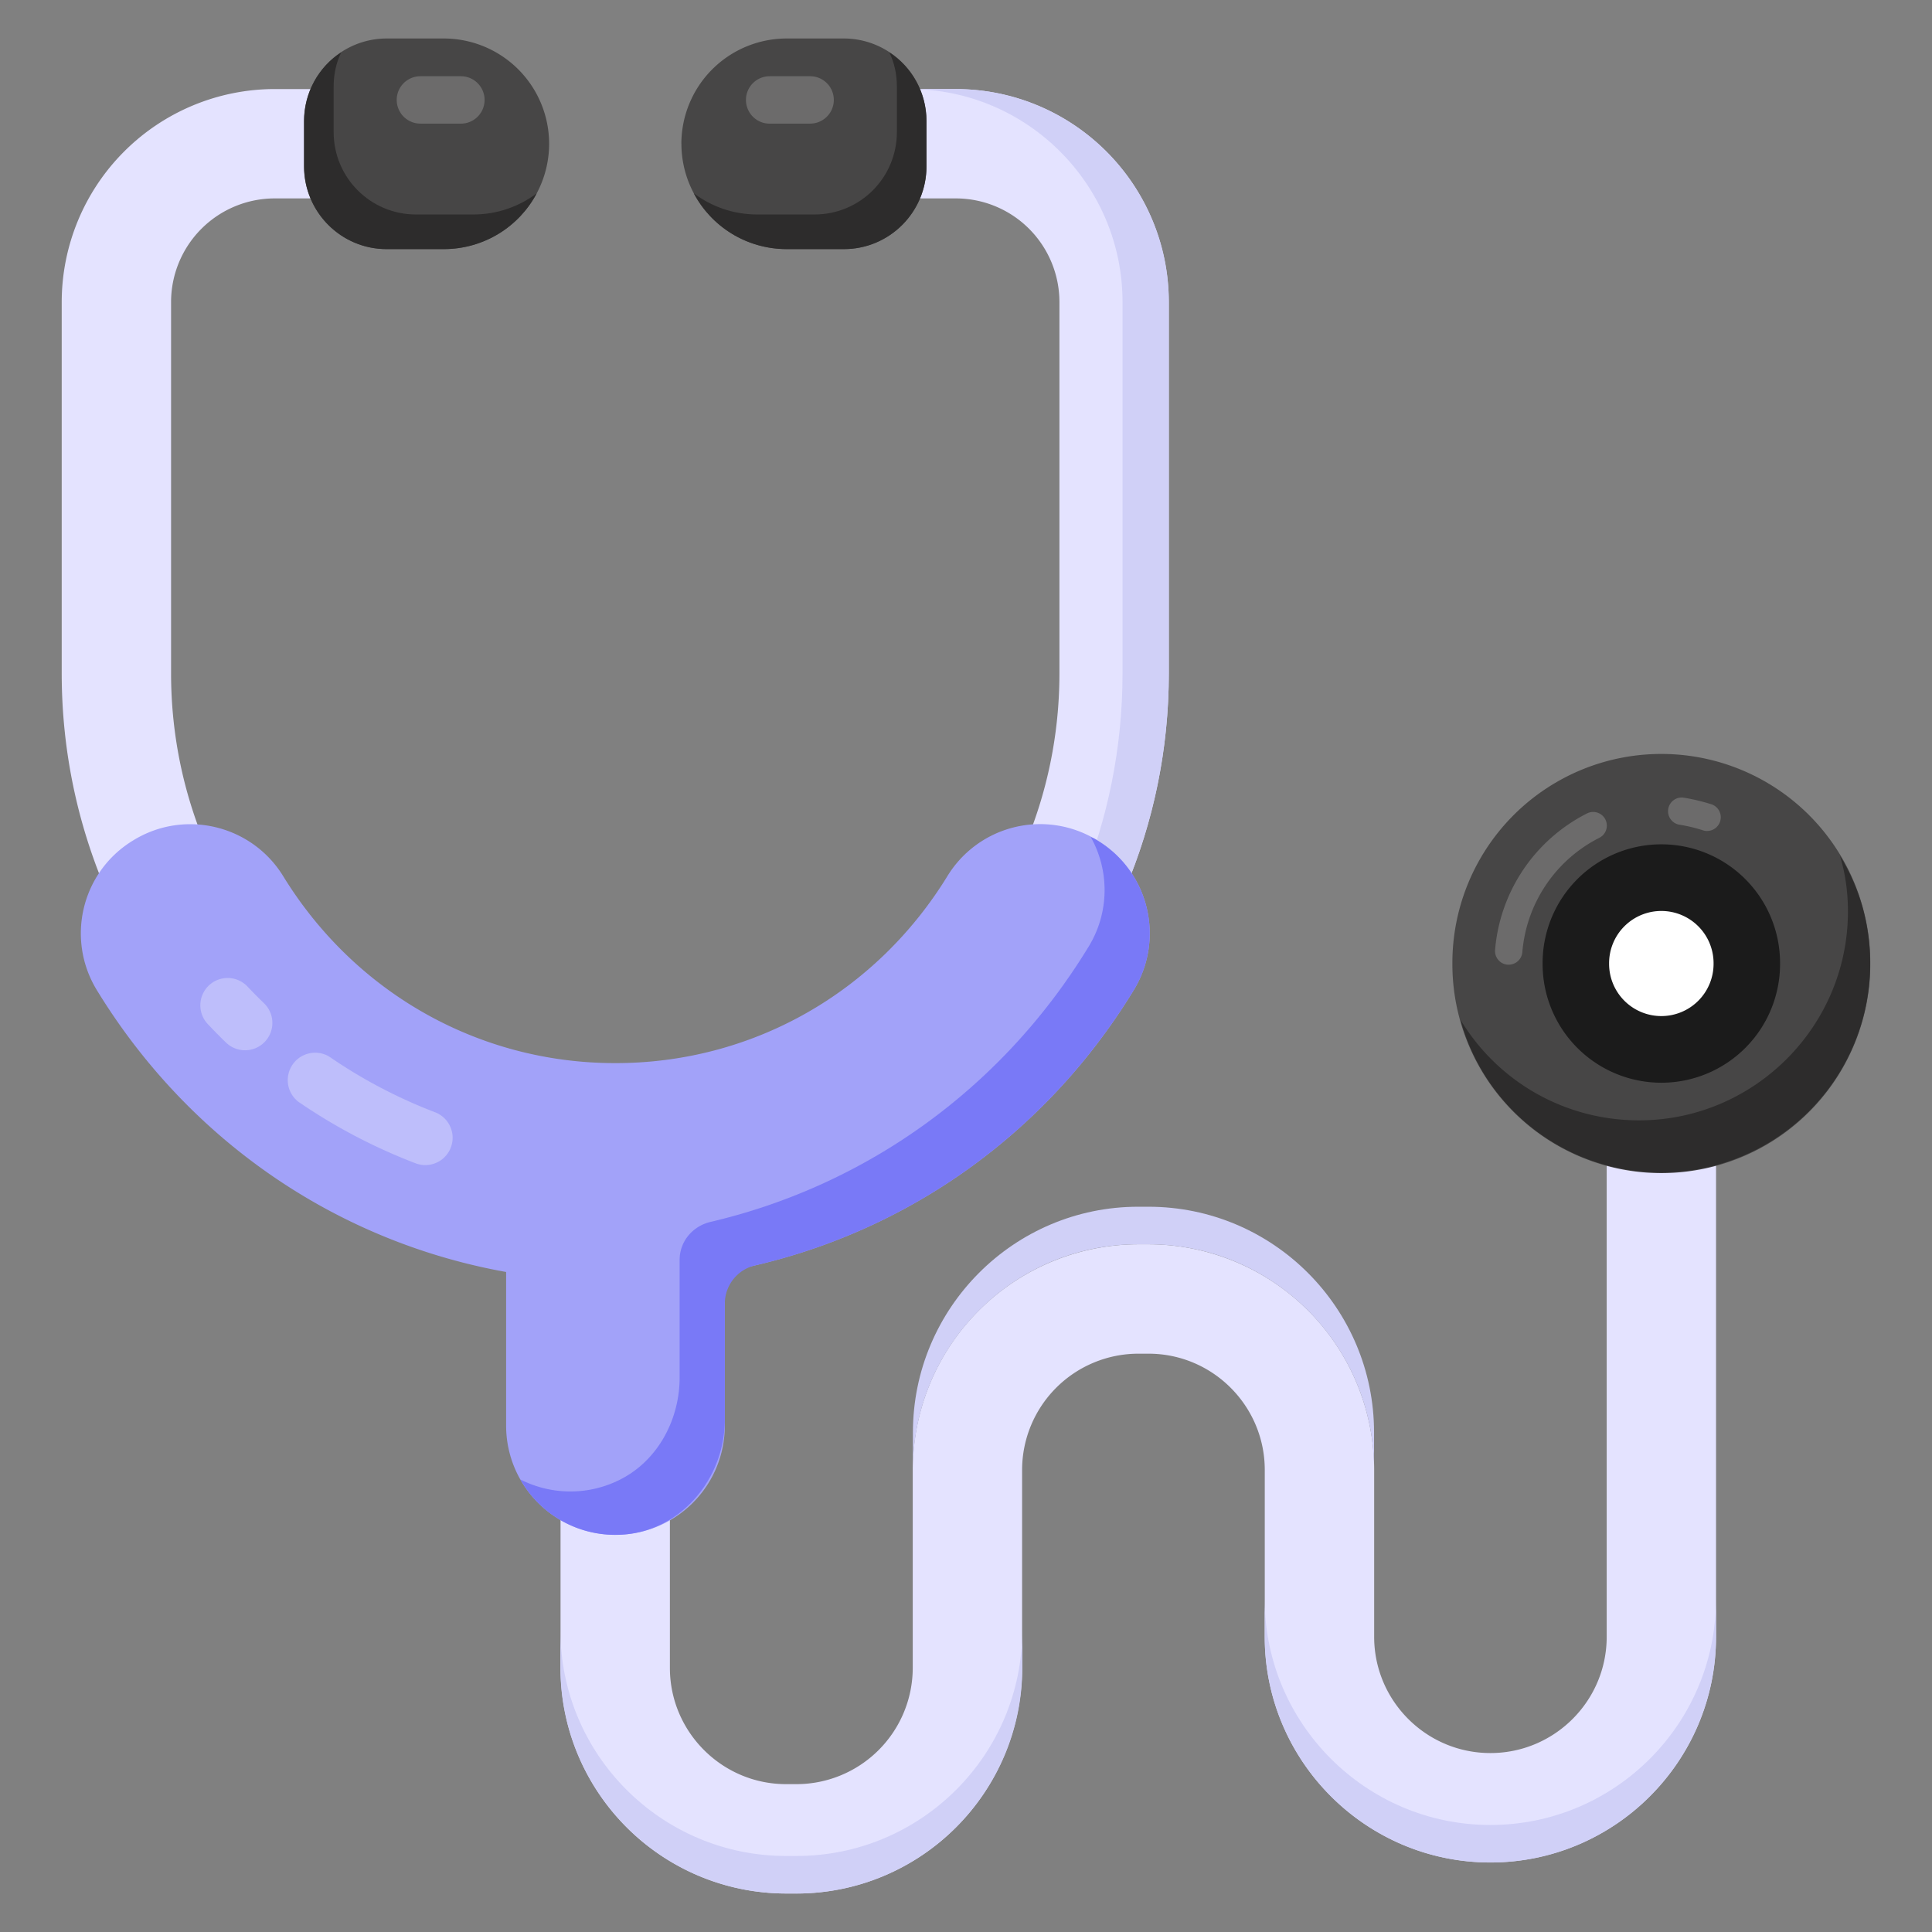 <?xml version="1.0" standalone="no"?><!DOCTYPE svg PUBLIC "-//W3C//DTD SVG 1.1//EN" "http://www.w3.org/Graphics/SVG/1.1/DTD/svg11.dtd"><svg class="icon" width="200px" height="200.00px" viewBox="0 0 1024 1024" version="1.1" xmlns="http://www.w3.org/2000/svg"><rect x="0" y="0" width="1024" height="1024" fill="#808080" stroke="none"/><path d="M422.158 1003.597h-5.468a119.711 119.711 0 0 1-119.595-119.595v-173.172h57.962v173.172c0 33.985 27.667 61.633 61.633 61.633h5.487a61.691 61.691 0 0 0 61.595-61.633v-104.912a119.711 119.711 0 0 1 119.595-119.595h5.371a119.711 119.711 0 0 1 119.595 119.595v88.45c0 33.966 27.629 61.614 61.614 61.614s61.633-27.629 61.633-61.633V525.988h57.962v341.572c0 65.942-53.654 119.576-119.595 119.576s-119.595-53.634-119.595-119.595v-88.431c0-33.966-27.629-61.633-61.633-61.633h-5.371a61.691 61.691 0 0 0-61.614 61.633v104.912a119.711 119.711 0 0 1-119.557 119.595z" fill="#E4E3FF" /><path d="M541.831 864.101v19.9c0 65.884-53.712 119.595-119.595 119.595h-5.603c-65.884 0-119.595-53.712-119.595-119.595v-19.9c0 66.077 53.712 119.595 119.595 119.595h5.603c65.884 0 119.595-53.518 119.595-119.595zM909.505 847.679v19.9c0 65.884-53.518 119.595-119.595 119.595-65.884 0-119.595-53.712-119.595-119.595v-19.9c0 65.884 53.712 119.595 119.595 119.595 66.077 0 119.595-53.712 119.595-119.595zM297.037 690.987h57.962v19.9h-57.962zM728.277 759.19v19.9c0-65.884-53.518-119.595-119.595-119.595h-5.41c-65.884 0-119.402 53.712-119.402 119.595v-19.9c0-65.884 53.518-119.595 119.402-119.595h5.41c66.077 0 119.595 53.712 119.595 119.595zM851.543 506.088h57.962v19.9h-57.962z" fill="#D0D0F7" /><path d="M326.192 650.395c-161.908 0-293.482-131.652-293.482-293.482V160.053a113.007 113.007 0 0 1 112.872-112.853h71.641v57.962H145.582a54.948 54.948 0 0 0-54.91 54.89v196.859c0 129.874 105.569 235.52 235.327 235.52 129.971 0 235.52-105.646 235.52-235.52V160.053a54.948 54.948 0 0 0-54.89-54.89h-71.68v-57.962h71.68a113.007 113.007 0 0 1 112.853 112.853v196.859c0 161.831-131.574 293.482-293.289 293.482z" fill="#E4E3FF" /><path d="M192.705 47.22h24.537v57.962h-24.537zM619.501 160.053v196.878c0 161.715-131.574 293.482-293.289 293.482-4.057 0-8.115 0-12.172-0.386 155.918-6.376 280.924-135.438 280.924-293.096V160.053c0-62.213-50.62-112.833-112.833-112.833h24.537c62.213 0 112.833 50.62 112.833 112.833z" fill="#D0D0F7" /><path d="M600.76 525.022c-48.688 79.795-127.324 132.927-216.586 148.963v81.534c0 32.072-25.89 57.962-57.962 57.962s-57.962-25.89-57.962-57.962v-81.34c-89.455-16.036-167.897-69.362-216.779-149.156-16.809-27.242-8.308-62.986 19.128-79.602 27.242-16.809 62.986-8.115 79.602 19.128 38.062 61.826 103.752 98.922 175.819 98.922h0.193c72.26 0 137.757-37.096 175.819-98.922a57.634 57.634 0 0 1 79.602-19.128c27.435 16.616 35.937 52.359 19.128 79.602z" fill="#A2A2F9" /><path d="M220.257 616.564a296.38 296.38 0 0 1-62.232-32.691 14.529 14.529 0 0 1 16.442-23.88 266.588 266.588 0 0 0 56.127 29.522 14.471 14.471 0 1 1-10.356 27.049zM119.885 552.67a284.537 284.537 0 0 1-9.776-9.912 14.471 14.471 0 1 1 21.098-19.842c2.859 3.033 5.796 5.989 8.791 8.888a14.491 14.491 0 0 1-20.113 20.866z" fill="#FFFFFF" opacity=".3" /><path d="M600.76 525.022C555.066 599.909 483.019 651.303 400.558 670.623a20.808 20.808 0 0 0-16.384 20.132v61.633c0 31.164-23.185 59.083-54.291 60.996a57.73 57.73 0 0 1-54.098-29.252 58.31 58.31 0 0 0 50.968 1.005c21.06-9.583 33.464-31.879 33.464-55.026v-62.348c0-9.757 6.898-17.91 16.384-20.132 82.461-19.321 154.508-70.714 200.202-145.582 11.399-18.355 11.206-40.767 1.352-58.349 1.159 0.386 2.318 0.966 3.478 1.739 27.435 16.616 35.937 52.359 19.128 79.602z" fill="#7979F7" /><path d="M880.543 510.686m-110.747 0a110.747 110.747 0 1 0 221.493 0 110.747 110.747 0 1 0-221.493 0Z" fill="#474646" /><path d="M799.647 511.304h-0.58a7.245 7.245 0 0 1-6.646-7.825 89.397 89.397 0 0 1 48.746-72.356 7.226 7.226 0 1 1 6.492 12.945 74.829 74.829 0 0 0-40.786 60.571 7.265 7.265 0 0 1-7.226 6.666zM902.975 440.204a83.91 83.91 0 0 0-13.177-3.149 7.265 7.265 0 0 1 2.145-14.336c5.023 0.773 10.085 1.971 15.457 3.671a7.265 7.265 0 0 1-4.424 13.814z" fill="#FFFFFF" opacity=".2" /><path d="M991.232 510.725a110.708 110.708 0 0 1-110.708 110.708c-51.007 0-93.706-34.198-106.457-80.954 19.321 32.072 54.485 53.325 94.672 53.325 60.86 0 110.708-49.654 110.708-110.708 0-10.24-1.352-20.094-4.251-29.561 10.24 16.616 16.036 36.13 16.036 57.189z" fill="#2D2C2C" /><path d="M880.543 510.686m-62.928 0a62.928 62.928 0 1 0 125.855 0 62.928 62.928 0 1 0-125.855 0Z" fill="#1B1B1B" /><path d="M880.543 510.686m-27.687 0a27.687 27.687 0 1 0 55.373 0 27.687 27.687 0 1 0-55.373 0Z" fill="#FFFFFF" /><path d="M410.45 47.22h24.537v57.962h-24.537z" fill="#D0D0F7" /><path d="M361.163 76.201a55.837 55.837 0 0 0 55.798 55.818h30.353a43.819 43.819 0 0 0 43.762-43.762V64.145a43.819 43.819 0 0 0-43.762-43.742h-30.334a55.837 55.837 0 0 0-55.837 55.798z" fill="#474646" /><path d="M491.018 64.222v23.958c0 24.151-19.514 43.858-43.665 43.858h-30.334c-21.446 0-39.994-11.979-49.268-29.561 9.274 6.955 20.866 11.206 33.618 11.206h30.334c24.151 0 43.665-19.514 43.665-43.665v-24.151c0-6.569-1.352-12.752-4.057-18.162 11.979 7.728 19.707 21.253 19.707 36.516z" fill="#2D2C2C" /><path d="M429.384 65.536h-21.446a12.558 12.558 0 1 1 0-25.136h21.446a12.558 12.558 0 1 1 0 25.117z" fill="#FFFFFF" opacity=".2" /><path d="M217.223 47.22h24.537v57.962h-24.537z" fill="#D0D0F7" /><path d="M291.048 76.201a55.837 55.837 0 0 1-55.798 55.818h-30.372A43.819 43.819 0 0 1 161.135 88.257V64.145a43.819 43.819 0 0 1 43.742-43.742h30.372a55.837 55.837 0 0 1 55.798 55.798z" fill="#474646" /><path d="M161.193 64.222v23.958c0 24.151 19.514 43.858 43.665 43.858h30.334c21.446 0 39.994-11.979 49.268-29.561-9.274 6.955-20.866 11.206-33.618 11.206h-30.334c-24.151 0-43.665-19.514-43.665-43.665v-24.151c0-6.569 1.352-12.752 4.057-18.162-11.979 7.728-19.707 21.253-19.707 36.516z" fill="#2D2C2C" /><path d="M222.826 65.536h21.446a12.558 12.558 0 1 0 0-25.136h-21.446a12.558 12.558 0 1 0 0 25.117z" fill="#FFFFFF" opacity=".2" /></svg>
